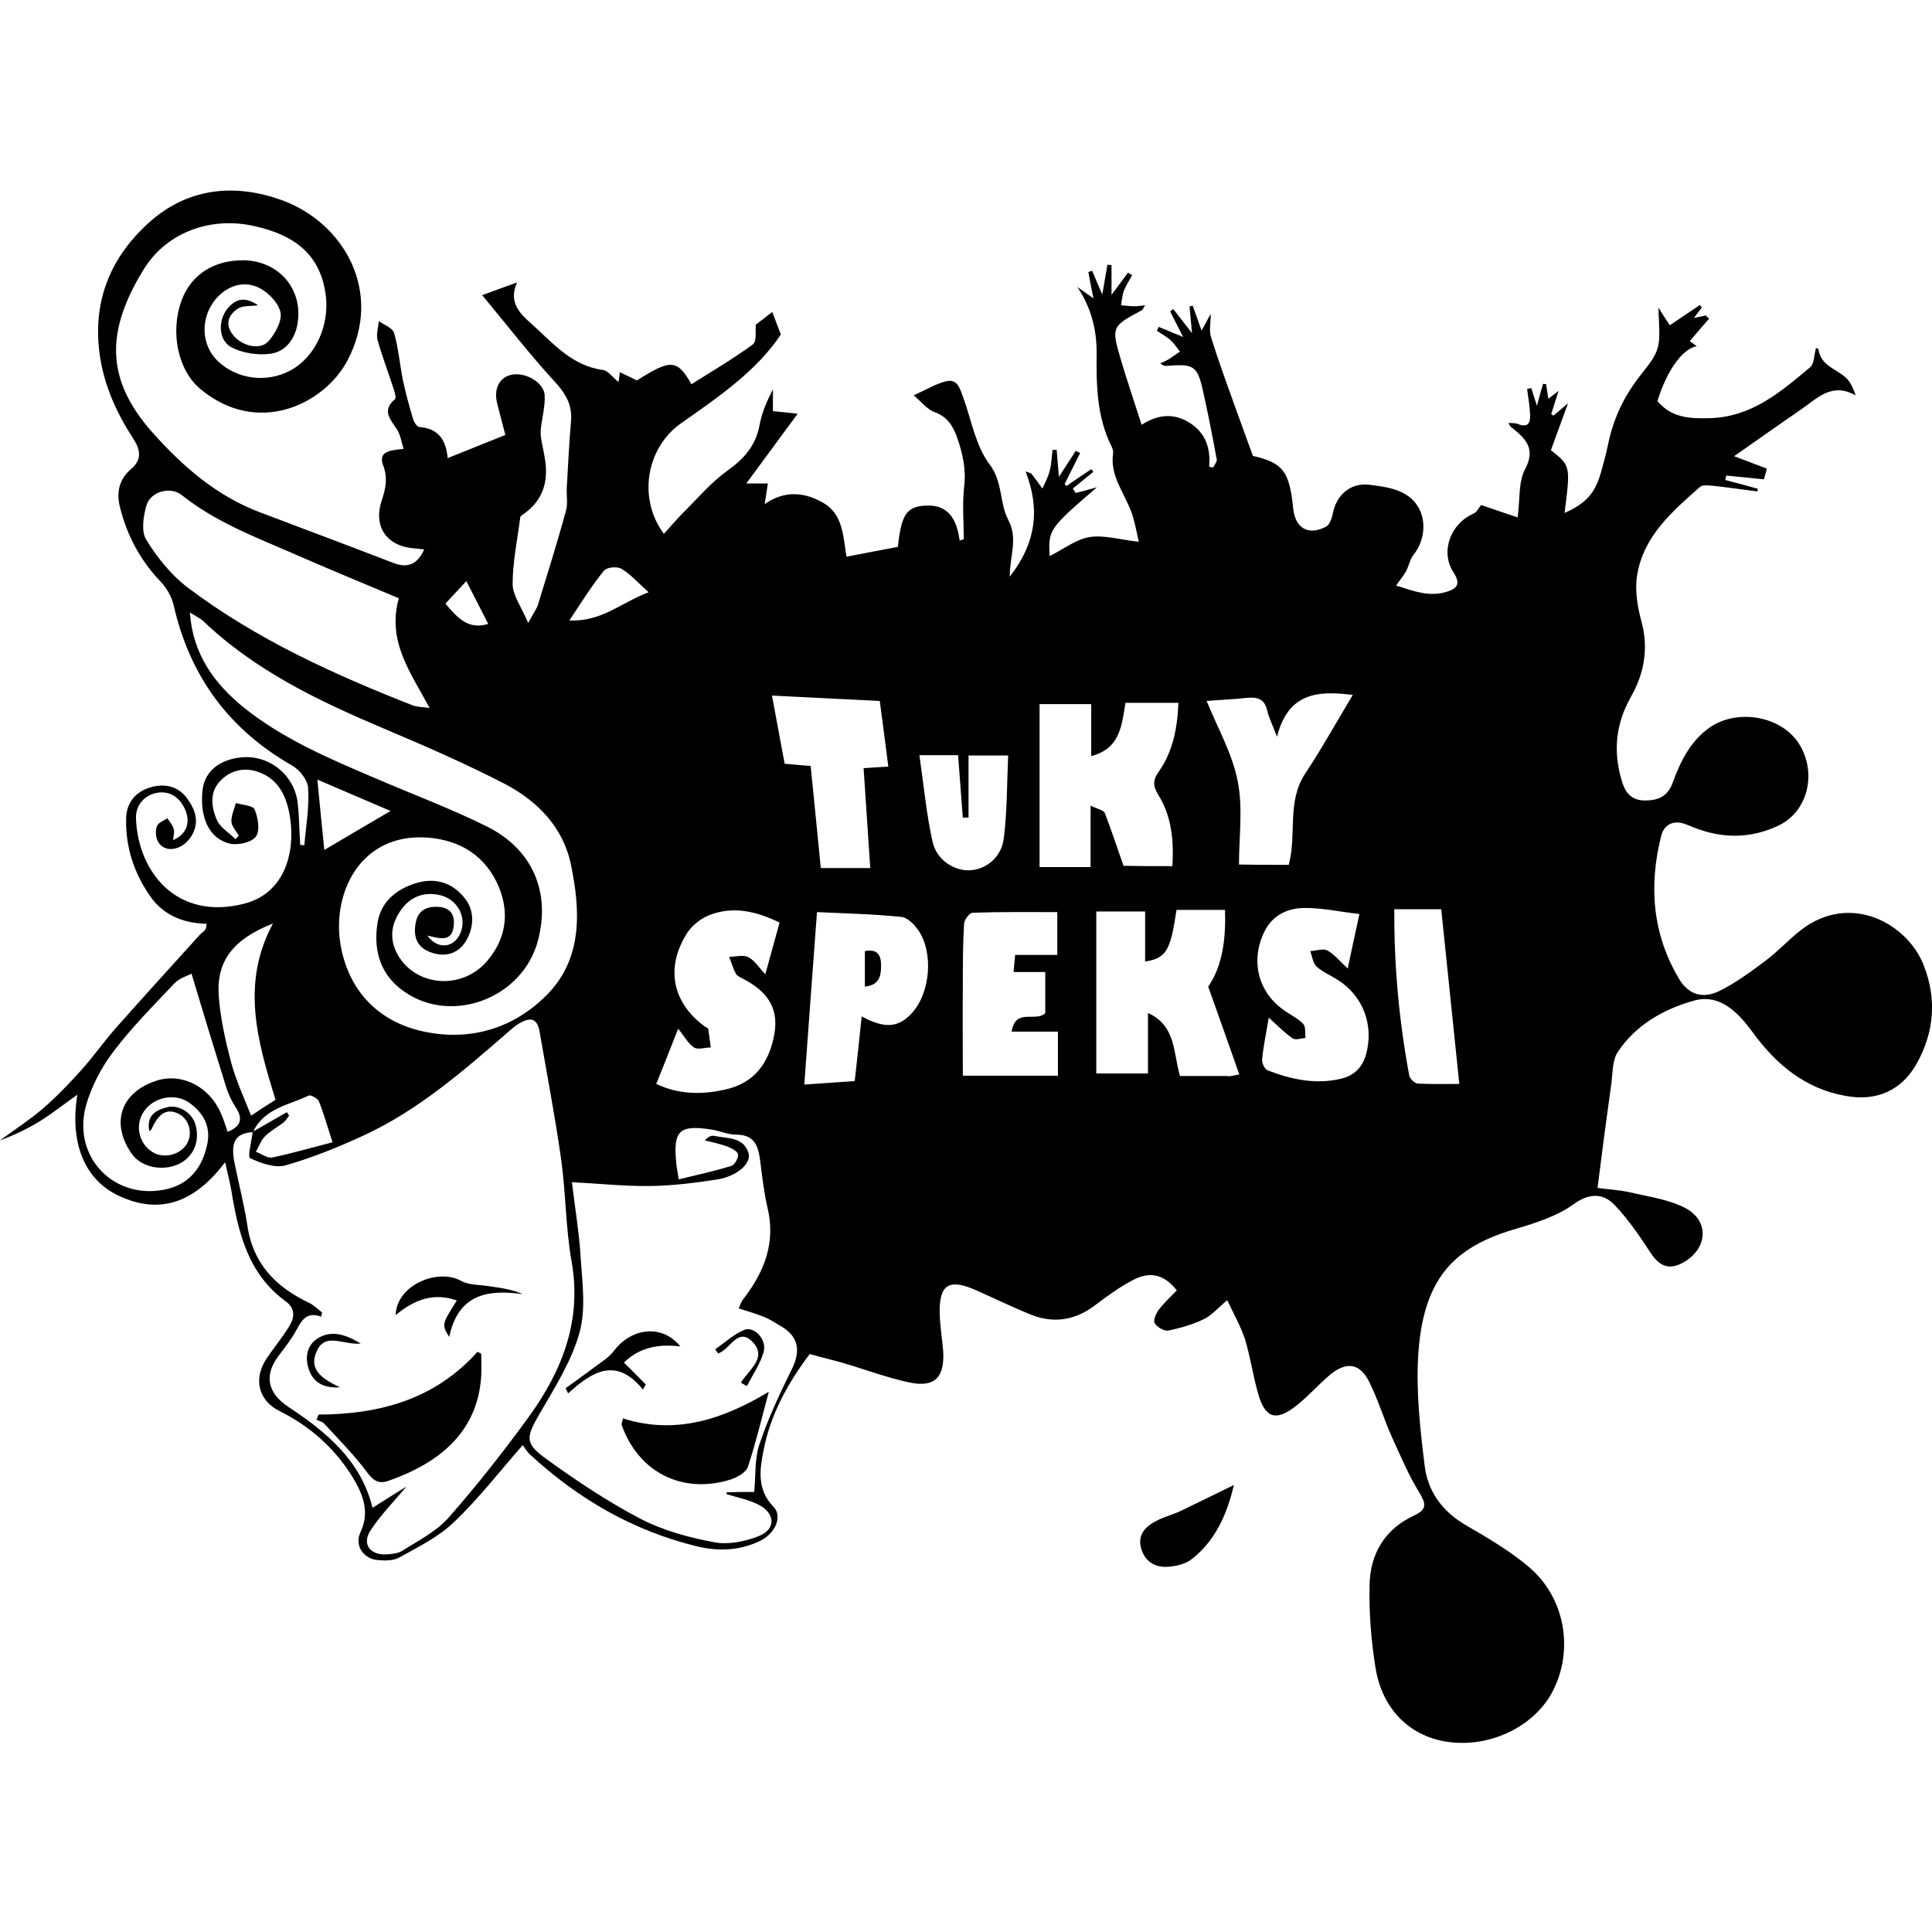 <?xml version="1.0" encoding="utf-8"?>
<!-- Generator: Adobe Illustrator 24.0.1, SVG Export Plug-In . SVG Version: 6.00 Build 0)  -->
<svg version="1.1" id="Layer_1" xmlns="http://www.w3.org/2000/svg" xmlns:xlink="http://www.w3.org/1999/xlink" x="0px" y="0px"
	 viewBox="0 0 609.4 609.4" style="enable-background:new 0 0 609.4 609.4;" xml:space="preserve">
<path d="M387.1,410.1c-3.1,2.6-4.9,4.8-7.4,6c-3.5,1.7-7.4,2.8-11.2,3.6c-1.3,0.2-3.6-1.1-4.3-2.4c-0.5-0.9,0.5-3.1,1.4-4.3
	c1.7-2.2,3.8-4.1,5.6-6c-4.1-5.1-8.5-6.2-14.3-3c-4.1,2.2-7.9,5-11.6,7.8c-6.1,4.6-12.8,5.7-19.8,3c-6-2.4-11.9-5.3-17.8-7.9
	c-8.4-3.7-11.5-1.7-11.3,7.4c0.1,4,0.8,8,1.1,11.9c0.5,8.2-2.6,11.5-10.5,9.9c-7.1-1.5-14-4.1-21.1-6.2c-3.5-1-7-1.8-10.5-2.8
	c-7,9.3-12.3,19-14.5,30.1c-1.3,6.3-2.2,12.7,3.1,18.1c2.8,2.9,0.7,8.2-4,10.6c-6.4,3.2-13.2,3.5-20,1.9
	c-20.2-4.9-37.5-14.9-52.7-28.9c-1.2-1.1-2-2.5-2.4-3.1c-7.2,8.2-13.9,16.9-21.8,24.4c-4.8,4.6-11.1,7.7-17,11
	c-1.9,1.1-4.5,1.1-6.8,0.9c-4.6-0.3-7.6-4.6-5.6-8.8c3.3-6.9,0.3-12.9-3-18.2c-5.5-8.6-13.2-15.4-22.5-20
	c-6.7-3.3-8.4-10.2-4.1-16.6c2.2-3.3,4.8-6.4,6.9-9.8c1.9-2.9,2.4-5.9-1-8.3c-11.7-8.6-14.8-21.4-17-34.7c-0.5-2.9-1.2-5.7-2-9.1
	c-11.9,15.8-23.8,15.1-33.5,10.6c-10.7-5-15.6-16.5-13.1-31.9c-4.1,2.9-7.9,5.9-11.9,8.4c-3.9,2.4-8.1,4.4-12.5,6
	c4.5-3.3,9.3-6.4,13.5-10c4.3-3.7,8.2-7.8,12-12c3.9-4.3,7.2-9.1,11.1-13.5c8.7-9.8,17.5-19.5,26.3-29.2c0.5-0.6,1.3-1,1.8-1.7
	c0.3-0.3,0.3-0.9,0.5-1.9c-7.3-0.2-13.6-2.6-17.9-8.8c-5.1-7.4-7.8-15.6-7.5-24.7c0.2-5,3.2-8.2,7.5-9.5c4.2-1.3,8.7-0.7,11.7,3.4
	c2.7,3.7,4,7.6,1.4,11.9c-2.9,4.7-8.7,5.6-10.7,1.5c-0.6-1.3-0.7-3.3-0.2-4.6c0.4-1.1,2.1-1.7,3.3-2.5c0.7,1.1,1.7,2.2,2,3.4
	c0.3,1-0.1,2.2-0.2,3.5c4.5-2,5.4-5.7,3.9-9.4c-1.4-3.4-4.2-6.1-8.5-5.6c-4.2,0.5-7.3,3.9-7.1,8.2c0.6,16.8,12.9,32.4,34.3,26.8
	c12.5-3.3,16-15.9,14.3-27.1c-1-6.4-3.4-12.2-10.3-14.5c-4.3-1.4-8.4-0.4-11.5,2.7c-3.7,3.6-3.1,8.4-1.3,12.5c1,2.4,3.9,4.1,5.9,6.1
	c0.3-0.4,0.7-0.7,1-1.1c-0.8-1.5-2.2-2.9-2.3-4.4c-0.1-1.9,0.9-4,1.4-5.9c2.1,0.6,5.4,0.8,5.9,2c1.1,2.6,1.8,6.7,0.4,8.6
	c-1.3,1.8-5.6,2.8-8.2,2.2c-6.5-1.5-9.6-8.3-8.6-17c0.7-5.7,5.2-9.5,12.2-10.2c8.7-0.9,16.8,5.5,17.8,14.4c0.5,4.4,0.5,8.8,0.8,13.2
	c0.4,0,0.8,0.1,1.3,0.1c0.5-6,1.6-12,1.2-18c-0.1-2.5-2.7-5.8-5-7.1c-20-11.4-32.3-28.2-37.4-50.5c-0.6-2.7-2.2-5.5-4.1-7.5
	c-6.5-6.8-10.7-14.7-12.9-23.7c-1.1-4.5-0.2-8.7,3.5-11.8c3.7-3.1,2.9-6.3,0.7-9.7c-5.2-8-9.1-16.6-10.5-26.1
	C29,95,34.9,80.7,47.8,69.5C60,59,74.6,58,88.8,63.1c19.7,7.1,32.2,29,20.8,50.6c-7.3,13.8-28.3,24.1-46.4,9c-7.1-5.9-9.6-18-5.9-28
	c3-8.1,10.2-12.7,19.6-12.6c11.2,0.2,18.9,9.3,16.9,20.3c-0.9,4.8-3.9,8.6-8.6,9.2c-3.9,0.5-8.6-0.2-12.1-2
	c-4.3-2.2-4.4-8.6-1.3-12.3c2.8-3.4,5.8-3.6,9.6-1c-2,0.3-4.6,0-6.3,1c-2.8,1.8-4.3,4.7-1.8,8.1c2.7,3.7,8.7,5.3,11.4,2.2
	c2.2-2.4,4.5-6.8,3.7-9.4c-0.9-3.2-4.5-6.7-7.8-7.9c-5.8-2.1-11.7,1.5-14.5,7c-2.8,5.7-1.8,12.3,2.5,16.5c6.1,5.9,15.6,7.1,23.1,3
	c8-4.4,12.1-14.2,11.1-23.3c-1.6-13.6-10.4-19.4-22.2-22.1c-13.9-3.3-27.9,1.8-35.1,13.3c-11.6,18.7-12.9,34.2,2.4,51.5
	c9.6,10.8,20.3,20.2,34.1,25.4c14,5.3,27.9,10.5,41.9,15.9c4.5,1.8,7.7,0.7,9.9-4.2c-1.1-0.1-2-0.2-2.8-0.3
	c-8.8-0.5-13.4-6.7-10.6-15.1c1.2-3.7,2-7,0.5-11c-1.8-4.6,2.3-4.9,6.4-5.3c-0.7-2.3-1-4.4-2-6c-2-3.2-5.1-6-0.7-9.7
	c0.4-0.3,0-1.9-0.3-2.8c-1.7-5.3-3.7-10.5-5.2-15.8c-0.5-1.8,0.2-4,0.4-6c1.7,1.2,4.3,2.1,4.8,3.7c1.4,4.9,1.8,10,2.8,15
	c0.9,4.1,2,8.2,3.2,12.2c0.3,1,1.2,2.4,2,2.5c5.9,0.4,8.4,4,8.9,9.8c6.5-2.6,12.5-5,18.2-7.3c-0.8-3.2-1.7-6.4-2.5-9.6
	c-1.3-4.8,0.5-8.6,4.5-9.4c4.3-0.9,10.1,2.4,10.4,6.4c0.2,3.5-0.8,7-1.2,10.6c-0.1,1-0.1,2.1,0.1,3.2c0.4,2.4,1,4.8,1.3,7.2
	c0.9,6.6-0.9,12.2-6.5,16.3c-0.5,0.4-1.4,0.8-1.4,1.3c-0.9,7-2.4,14-2.4,21c0,3.6,2.8,7.3,4.9,12.3c1.6-3,2.6-4.3,3.1-5.8
	c3-9.8,6.1-19.6,8.8-29.5c0.7-2.4,0.1-5.2,0.3-7.8c0.4-6.8,0.7-13.6,1.3-20.4c0.5-5.3-1.7-8.9-5.2-12.7
	c-7.7-8.4-14.7-17.4-22.8-27.2c4.6-1.7,7.4-2.7,11-4c-2.9,6.3,1.1,10,4.5,13c6.7,6,12.7,13.3,22.6,14.6c1.6,0.2,3,2.3,4.9,3.8
	c0.1-1,0.3-1.8,0.4-3.1c1.9,0.9,3.6,1.7,5.4,2.6c10.7-6.8,12.7-6.7,17.2,1.2c6.5-4.1,13.1-8,19.3-12.5c1.4-1,0.8-4.6,1-6.3
	c1.6-1.2,3-2.3,5.2-4c0.8,2.1,1.6,4.3,2.7,7.1c-7.7,11.6-19.8,19.8-31.6,28.1c-10.7,7.6-13.7,23.4-5.3,34.8c2-2.2,3.8-4.3,5.7-6.3
	c4.7-4.6,9-9.8,14.3-13.6c5.3-3.8,9-7.9,10.2-14.5c0.7-3.8,2.3-7.5,4.2-11.2v6.9c2.4,0.2,4.3,0.4,7.8,0.8
	c-5.6,7.6-10.6,14.4-16.2,22h6.8c-0.3,1.9-0.6,3.8-1,6.5c6.4-4.5,12.9-3.7,18.6-0.3c6.2,3.6,6.2,10.9,7.2,16.9
	c5.6-1.1,11-2.1,16.2-3.1c1.1-9.9,2.6-12.6,8.4-13c7.5-0.6,10.2,4.3,11.1,11c0.4-0.1,0.8-0.3,1.3-0.4c0-5.5-0.5-11,0.1-16.4
	c0.7-5.5-0.4-10.4-2.1-15.4c-1.3-3.7-3-6.8-7.2-8.3c-2.3-0.8-4-3.1-6.6-5.3c4-1.8,6.9-3.6,10.1-4.4c3.8-1,4.5,2.4,5.5,5
	c2.6,7.1,3.9,15.3,8.3,21.1c4.3,5.7,3.1,12.2,5.9,17.5c3.2,6,0.5,11.3,0.5,18c8.2-10.5,9.7-21.1,5-33.2c1.4,0.5,1.8,0.6,1.9,0.8
	c1.2,1.5,2.3,3.1,3.4,4.6c0.8-1.8,1.8-3.6,2.3-5.6c0.6-2.1,0.6-4.4,0.9-6.6h1.3c0.2,2.6,0.4,5.1,0.7,8.5c2-3.1,3.7-5.6,5.3-8.2
	c0.5,0.2,0.9,0.5,1.4,0.7c-1.6,3.3-3.3,6.5-4.9,9.8l0.6,0.6c2.6-1.8,5.2-3.6,7.8-5.3c0.2,0.3,0.5,0.5,0.7,0.8
	c-2.2,1.8-4.3,3.5-6.5,5.3c0.3,0.5,0.6,0.9,0.9,1.4c2-0.5,4-1,6.7-1.8c-15.1,13-15.4,13.4-14.9,21.7c4.4-2.2,8.3-5.3,12.6-6
	c4.6-0.7,9.5,0.8,15.5,1.5c-0.7-3.1-1.2-6.1-2.2-9c-2.2-6.3-7-11.7-5.9-19c0.1-0.6-0.2-1.4-0.4-1.9c-4.7-9.3-4.9-19.2-4.8-29.3
	c0.1-7.6-1.7-14.7-6.1-21.2c1.5,1,2.9,2.1,5.1,3.6c-0.7-3.4-1.2-5.9-1.6-8.3c0.4-0.1,0.8-0.3,1.2-0.4c0.9,2.2,1.8,4.3,3.2,7.5
	c0.7-3.9,1.1-6.7,1.6-9.4c0.4,0,0.8,0.1,1.3,0.1V93c2.2-3,3.7-5,5.2-7c0.4,0.3,0.9,0.5,1.3,0.8c-0.9,1.6-1.9,3.2-2.6,4.9
	c-0.5,1.4-0.6,3-0.9,4.6c1.5,0.1,3,0.3,4.5,0.3c0.9,0,1.8-0.2,3.1-0.3c-0.6,0.9-0.7,1.4-1.1,1.6c-9.4,5-9.6,5.2-6.6,15.4
	c2,6.8,4.3,13.5,6.6,20.7c4.9-3.2,10.1-3.9,15.2-0.6c5,3.2,6.6,8,6.1,13.8l1.2,0.3c0.4-0.8,1.3-1.8,1.2-2.5
	c-1.3-7.2-2.7-14.3-4.3-21.5c-1.8-8.1-2.9-8.8-11.3-8.1c-0.6,0.1-1.3,0-2.2-0.8c0.8-0.4,1.7-0.7,2.5-1.2c1.3-0.8,2.5-1.7,3.7-2.5
	c-1-1.2-1.8-2.6-3-3.6c-1.3-1.2-2.9-2-4.3-3l0.6-1.2c2.2,0.9,4.5,1.9,7.7,3.2c-1.6-3.2-2.9-5.6-4.1-8.1c0.3-0.2,0.7-0.5,1-0.7
	c1.7,2.2,3.4,4.4,5.9,7.6c-0.3-3.6-0.6-6-0.8-8.4c0.3-0.1,0.7-0.2,1-0.3c0.8,2.3,1.7,4.7,2.8,7.9c1.1-1.9,1.8-3.4,2.9-5.3
	c0,2.8-0.6,5.3,0.1,7.4c2.3,7.4,5,14.7,7.6,22c1.8,4.9,3.6,9.9,5.6,15.4c9.4,2.2,11.5,4.7,12.7,16.5c0.6,6.3,4.8,8.8,10.4,5.8
	c1.1-0.6,1.8-2.6,2.1-4.1c1.1-5.9,5.6-9.8,11.5-9.1c3.9,0.5,8.1,1,11.4,3c6.7,4,7.4,13,2.5,19.2c-1.1,1.4-1.4,3.4-2.3,5.1
	c-0.8,1.4-1.9,2.7-3.1,4.5c5.1,1.6,10.2,3.7,15.8,2c3.3-1,4.7-2.4,2.3-6.1c-4.3-6.6-1-15.4,6.3-18.6c1-0.4,1.6-1.8,2.4-2.7
	c3.6,1.2,7.2,2.5,11.5,3.9c0.8-5.8,0.2-11.1,2.3-15.1c3.7-6.9-0.1-10-4.5-13.5c-0.2-0.2-0.3-0.5-0.7-1.2c1.1,0.1,2.1,0,2.9,0.3
	c3.6,1.5,4.1-0.7,3.9-3.3c-0.1-2.6-0.6-5.1-0.9-7.7c0.4-0.1,0.9-0.2,1.3-0.3c0.5,1.6,1,3.2,1.8,5.6c0.7-2.7,1.3-4.8,1.9-6.9
	c0.3,0,0.6,0,1,0.1c0.2,1.4,0.4,2.9,0.7,4.6c0.9-0.7,1.6-1.3,3.2-2.5c-1,3.1-1.6,5.2-2.3,7.3c0.2,0.2,0.5,0.3,0.7,0.5
	c1.5-1.3,3-2.5,4.6-3.9c-1.9,5.1-3.6,9.9-5.4,14.8c6.2,4.9,6.2,4.9,4.3,19.8c6.7-3,9.5-6,11.5-12.8c0.8-2.9,1.6-5.8,2.2-8.7
	c1.7-8.4,5.2-15.7,10.7-22.5c6.3-7.9,5.7-8.5,5.2-20.8c1.3,2.1,2.2,3.5,3.6,5.6c3.3-2.2,6.4-4.3,9.5-6.4c0.2,0.3,0.4,0.5,0.6,0.8
	c-0.7,1-1.5,1.9-2.5,3.3c1.5-0.3,2.6-0.5,3.7-0.8c0.4,0.3,0.7,0.7,1.1,1c-2,2.3-4,4.6-6.1,7.1c0.4,0.3,1.2,0.9,2.2,1.6
	c-4.6,0.8-9.5,7.9-12.4,17.3c4.4,5.3,10.2,5.6,16.6,5.4c13.2-0.4,22.3-8.3,31.5-16c1.4-1.1,1.3-4,1.9-6.1c0,0,0.7,0.1,0.8,0.4
	c0.7,5,5.3,6.1,8.4,8.7c1.5,1.3,2.5,3.3,3.3,5.8c-7.5-4.2-12,0.9-17,4.3c-7.1,4.9-14.2,9.9-21.3,14.9c3.5,1.3,7,2.7,10.3,3.9
	c-0.4,1.6-0.7,2.6-0.9,3.4c-3.7-0.4-7.8-0.8-11.9-1.2c-0.1,0.5-0.2,1-0.3,1.4c3.4,0.9,6.9,1.8,10.3,2.8c-0.1,0.3-0.1,0.5-0.2,0.8
	c-4.8-0.6-9.5-1.3-14.3-1.8c-1.3-0.1-3-0.3-3.8,0.4c-8.7,7.7-17.8,15.5-19.8,27.8c-0.8,4.7,0.1,10,1.4,14.8
	c2.3,8.5,0.7,16.4-3.3,23.5c-4.9,8.6-5.7,17.2-3,26.4c1,3.6,2.8,6.3,7.2,6.4c4.3,0,7.3-1.2,8.9-5.6c2.5-6.8,5.6-13.2,11.8-17.5
	c8.9-6.1,23-3.4,28.3,5.6c5.4,9.1,2.5,21-6.7,25.4c-8,3.8-16.4,4.2-24.8,1.3c-1.6-0.5-3.1-1.2-4.7-1.8c-3.7-1.3-6.6,0.2-7.5,3.7
	c-4,15.8-2.8,31.1,5.7,45.3c3,4.9,7.4,6.2,12.6,3.7c5.1-2.5,9.8-6,14.4-9.4c4-3,7.4-6.7,11.3-9.8c15.8-12.2,33.8-1.9,38.8,11.1
	c4.2,10.7,3.3,21.3-2.4,31.3c-4.8,8.3-12.6,11.6-22.1,9.9c-12.8-2.2-22-9.9-29.4-20c-4.7-6.5-10.5-12.3-18.5-10.1
	c-9.4,2.6-18.4,7.6-24.1,16.2c-1.7,2.5-1.6,6.4-2,9.7c-1.5,10.7-2.9,21.3-4.4,33.2c2.8,0.4,6.6,0.6,10.3,1.4
	c5.9,1.4,12.2,2.2,17.5,5c7.6,4.1,6.9,12.8-0.7,17.1c-4.5,2.5-7.5,1.3-10.4-3.1c-3.4-5.2-7-10.5-11.3-15c-3.4-3.6-7.8-4-12.9-0.3
	c-5.2,3.8-11.9,5.9-18.2,7.8c-19.8,5.7-29.5,15.8-30.9,40.6c-0.6,11.4,0.7,23,2.1,34.3c1,8,5.6,14.3,13,18.6
	c6.9,4,13.9,8.1,19.9,13.2c11.3,9.6,14.1,25.8,7.7,38.7c-5.5,11.2-19.4,18.2-32.8,16.5c-12.1-1.5-21.1-10-23.3-23.3
	c-1.4-8.6-2.1-17.5-1.9-26.3c0.2-9.8,4.8-17.6,14.1-21.9c4.1-1.9,3.7-3.7,1.6-7.2c-3.4-5.5-5.9-11.5-8.6-17.4
	c-2.6-5.8-4.4-11.9-7.2-17.5c-2.9-5.9-7.1-6.5-12.2-2.4c-3.7,3.1-6.9,6.8-10.7,9.8c-6.5,5.2-10,4.1-12.2-3.9
	c-1.6-5.6-2.4-11.4-4.1-17C391.3,418.2,389.1,414.4,387.1,410.1L387.1,410.1z M79.8,357.1c-5.5,0.3-7.2,3.1-5.8,9.8
	c1.3,6.5,3,13,4,19.5c1.7,12.1,8.9,19.5,19.4,24.5c1.5,0.7,2.8,2,4.2,3.1c-0.1,0.4-0.2,0.9-0.3,1.3c-4.7-1.7-6.2,1.3-7.9,4.4
	c-1.6,2.9-3.7,5.5-5.7,8.2c-4.5,6.1-3.2,11.6,3.3,15.9c12,7.9,22.9,17,26.5,31.8c3.4-2.1,6.6-4.2,10.7-6.7
	c-4.4,5.2-8.3,9.2-11.3,13.8c-2.8,4.2-0.3,7.8,4.8,7.6c1.8-0.1,3.9-0.3,5.3-1.2c5-3.2,10.6-6,14.4-10.3c9-10.2,17.4-20.9,25.4-31.9
	c10.5-14.5,16.8-30.3,13.5-49c-1.9-10.6-1.8-21.5-3.3-32.2c-1.9-13.5-4.5-26.9-6.8-40.3c-0.8-4.5-3.1-4.5-6.4-2.6
	c-1,0.6-1.9,1.3-2.8,2.1c-14.4,12.5-28.8,25.2-46.4,33.3c-8,3.7-16.2,7-24.6,9.4c-3.3,0.9-7.8-0.7-11.1-2.3
	c-0.9-0.4,0.5-5.4,0.8-8.3c3.6-2.1,7.2-4.1,10.8-6.2c0.2,0.4,0.5,0.8,0.7,1.1c-0.6,0.7-1,1.5-1.7,2.1c-1.9,1.5-4.2,2.7-5.9,4.4
	c-1.3,1.3-1.9,3.2-2.9,4.9c1.7,0.6,3.6,2.1,5.2,1.8c6.2-1.3,12.4-3.1,19-4.8c-1.6-4.8-2.7-8.9-4.3-12.9c-0.4-0.9-2.6-2.2-3.3-1.8
	C91.1,348.6,83.2,349.6,79.8,357.1L79.8,357.1z M237.9,470.6c0.5-5.2,0.1-10.4,1.6-14.9c2.7-8.1,6.4-16,10.2-23.7
	c3.1-6.2,2.1-10.7-3.9-14c-1.6-0.9-3.1-2-4.8-2.6c-2.4-1-4.9-1.7-8-2.7c0.2-0.4,0.7-2.1,1.8-3.4c6.4-8.4,9.9-17.5,7.3-28.3
	c-1.1-4.8-1.7-9.8-2.3-14.7c-0.6-4.6-1.6-8.4-7.6-8.4c-2.6,0-5.1-1.2-7.7-1.6c-10.2-1.6-12.2,0.3-11.2,10.4c0.1,1.4,0.4,2.9,0.8,5.3
	c5.8-1.4,11.2-2.6,16.5-4.2c1.1-0.3,2.4-2.6,2.2-3.7c-0.2-1-2.2-2-3.5-2.5c-2.2-0.8-4.6-1.3-7-1.9c1.2-1.3,2.2-1.6,3.1-1.4
	c4,0.9,9.1,0.2,10.7,5.4c1,3.2-3.6,7.3-9.7,8.3c-7,1.1-14.2,2-21.3,2.1c-8.2,0.1-16.4-0.8-24.7-1.2c0.9,7.7,2.2,15.3,2.7,22.9
	c0.5,8.2,1.8,16.9-0.3,24.5c-2.5,9.1-7.9,17.5-12.7,25.8c-4.1,7.2-4.7,9.1,2.1,14c9.5,6.9,19.4,13.5,29.7,18.9
	c7.3,3.8,15.5,6,23.6,7.5c4.4,0.8,9.6-0.3,13.9-2c5.2-2.1,5.2-6.8,0.4-9.6c-3.2-1.8-7.1-2.5-10.6-3.6v-0.6
	C232.1,470.6,235.1,470.6,237.9,470.6L237.9,470.6z M59.9,193.2c0.9,13.1,7.6,22.3,16.9,29.9c12.2,9.8,26.4,15.9,40.7,22
	c12,5.2,24.4,9.8,36.1,15.6c14.4,7.2,20.1,20.7,16.1,35.9c-4.7,18.2-27.2,26.8-42.3,16.1c-7.3-5.1-9.6-12.6-8.4-21.1
	c0.9-6.7,5.4-10.8,11.8-12.9c6.3-2.1,12-0.4,16,4.9c2.9,3.7,2.8,9.1,0,13.5c-2.5,3.9-6.8,5-11.4,3.1c-4.2-1.7-5-5.2-4.3-9
	c0.7-4.2,3.7-5.5,7.7-5.1c3.8,0.4,4.7,3.2,4.3,6.1c-0.6,5.2-4.7,3.7-8.3,2.9c3.1,4.3,7.9,4,10.1-0.1c2.8-5.3-0.5-11.7-6.8-12.8
	c-4.7-0.8-8.5,0.7-11.4,4.5c-3.1,4.2-4,8.8-1.7,13.6c5.3,10.8,20.4,12.4,28.6,2.9c5.9-6.9,7.2-14.9,3.8-23.3
	c-4.1-9.9-12.2-14.9-22.5-15.7c-21.9-1.6-30.8,18.7-27.2,35.3c2.9,13.7,12.1,22.8,25.6,25.8c14.9,3.3,28.8-0.9,39.3-11.6
	c11.2-11.4,10.5-26.4,7.5-40.9c-2.4-11.8-10.5-20.1-20.8-25.5c-12.4-6.4-25.2-12-38-17.4c-20.8-8.8-41-18.4-57.5-34.3
	C62.7,194.8,61.5,194.2,59.9,193.2L59.9,193.2z M125.8,188.7c-11.4-4.8-22.4-9.3-33.3-14.1c-12.2-5.3-24.6-10-35.1-18.4
	c-3.6-2.9-9.9-1.2-11.2,3.2c-1,3.4-1.7,8.2-0.1,10.8c3.5,5.7,7.9,11.2,13.2,15.2c21.5,16.2,45.9,27.3,70.9,37.1
	c1.4,0.5,3,0.5,5.3,0.8C129.5,212.1,122,202.3,125.8,188.7z M369.8,273.2c0.5-8.3-0.3-15.8-4.4-22.4c-1.7-2.8-1.9-4.6,0.1-7.4
	c4.5-6.4,5.9-13.9,6.2-21.7H355c-1.2,7.1-1.6,14.4-10.8,16.8v-16.4h-16.3v51.4H344v-19.4c2.1,1.1,4.1,1.4,4.5,2.4
	c2.1,5.4,3.9,11,5.9,16.6C358.9,273.2,364.1,273.2,369.8,273.2L369.8,273.2z M390.9,338.9c-3.3-9.4-6.4-18.2-9.8-27.7
	c4.5-6.5,5.6-15,5.3-24.2h-15.3c-1.9,12.9-3.2,15.2-9.9,16.3v-15.8h-15.4v51.1h16.3v-19.1c8.9,4.1,7.9,12.4,10.1,19.9H387
	C387.7,339.6,388.4,339.4,390.9,338.9L390.9,338.9z M47.1,356.8c-1-4.9,2-6.7,5.8-7.6c3.7-0.8,7.9,2,8.8,5.7
	c1.4,5.2-0.7,10-5.2,12.2c-5.2,2.5-11.9,1.1-14.9-3.1c-6.8-9.7-3.6-19.4,7.7-23.1c7.9-2.6,16.6,1.7,20.3,10.1c0.9,1.9,1.5,4,2.2,6
	c4.3-1.7,4.9-4.2,2.5-7.8c-1.2-1.8-2.1-3.8-2.8-5.8c-3.7-11.8-7.3-23.6-11.1-36.3c-1.2,0.7-3.8,1.4-5.4,3.1
	c-6.6,7-13.5,13.9-19.3,21.6c-3.8,5-6.9,11-8.6,17c-4.4,16.3,9.1,30,25.4,26.3c7.4-1.7,11.4-7,12.9-14.3c1.1-5.5-1.2-9.7-5.6-12.9
	c-4.5-3.3-11.4-1.9-14.5,2.8c-2.8,4.3-1.5,10,2.8,12.7c3.6,2.2,8.8,0.9,10.9-2.7c1.9-3.3,0.6-7.8-2.7-9.4c-3.6-1.8-6.3-0.2-8.5,4.9
	C47.8,356.3,47.4,356.5,47.1,356.8L47.1,356.8z M207,341.9c7.2,3.4,14.4,3.4,21.6,1.8c9.4-2,14.1-8.5,15.7-17.8
	c1.4-8.5-2.9-13.5-9.8-17.1c-0.9-0.5-2-0.9-2.4-1.7c-0.9-1.7-1.4-3.5-2.1-5.3c2,0,4.4-0.7,6,0.1c2,1,3.4,3.3,5.4,5.4
	c1.6-5.8,3-10.9,4.5-16.3c-7.4-3.6-14.7-5.3-22.3-2.3c-2.9,1.2-5.8,3.6-7.3,6.3c-6.4,10.7-4,21.4,5.9,28.7c0.4,0.3,1.1,0.5,1.2,0.9
	c0.3,1.9,0.5,3.8,0.8,5.8c-1.8,0-4.1,0.8-5.3,0c-2-1.4-3.2-3.8-5-5.9C211.6,330.3,209.4,336,207,341.9L207,341.9z M271.8,320.6
	c7.2,3.9,11.5,3.6,15.7-0.9c6-6.4,7.1-19.4,2-26.5c-1.3-1.8-3.4-3.9-5.3-4c-9-0.9-18-1.1-26.5-1.5c-1.4,18.8-2.7,36.3-4,54.4
	c5.3-0.4,10.6-0.7,15.9-1.1C270.4,333.9,271.1,327.4,271.8,320.6L271.8,320.6z M400.2,321c-0.8,4.7-1.7,9-2.1,13.2
	c-0.1,1.1,0.8,3,1.7,3.4c7.5,2.9,15.3,4.6,23.4,2.6c4.1-1,6.6-3.7,7.7-7.7c2.5-9.1-0.9-18.3-8.9-23.4c-2.2-1.4-4.8-2.5-6.7-4.2
	c-1.2-1.1-1.4-3.2-2-4.9c1.8-0.1,4-0.9,5.4-0.2c2.3,1.3,4,3.5,6.4,5.7c1.2-5.7,2.3-10.8,3.7-17.2c-6.3-0.7-12-2-17.6-1.9
	c-5.3,0.1-10,2.4-12.5,7.7c-4.4,9.3-1.7,19.3,6.8,24.9c1.9,1.3,4.1,2.4,5.6,4c0.8,0.9,0.5,2.9,0.7,4.4c-1.4,0.1-3.2,0.8-4.1,0.1
	C405.2,325.8,403,323.5,400.2,321L400.2,321z M329.7,306.6h-10c0.2-1.9,0.3-3.5,0.5-5.4h13.3v-13.5c-9.2,0-18-0.1-26.7,0.2
	c-1,0-2.6,2.2-2.7,3.4c-0.4,6.5-0.4,13-0.4,19.4c-0.1,9.6,0,19.2,0,28.6h30v-13.9h-14.6c1.2-7.6,7.5-2.9,10.6-5.8L329.7,306.6
	L329.7,306.6z M406.5,272.8c2.6-9.6-0.7-19.9,5.2-28.8c5.3-8,10-16.5,15-24.8c-10.9-1.4-20.4-0.8-23.9,13.2c-1.5-4-2.6-6.1-3.1-8.3
	c-0.8-3.5-2.9-4.3-6.2-4c-4.1,0.5-8.3,0.6-12.9,1c3.5,8.6,8.1,16.6,9.8,25.3c1.7,8.5,0.4,17.6,0.4,26.3
	C396.8,272.8,401.6,272.8,406.5,272.8z M258.9,273.8h15.6c-0.7-10.6-1.4-20.9-2.1-31.5c2.6-0.2,5-0.3,7.8-0.5
	c-0.9-7.2-1.8-13.9-2.7-20.7c-11.6-0.6-22.6-1.1-34-1.7c1.4,7.5,2.7,14.5,4,21.5c2.8,0.2,5.2,0.5,8.2,0.7
	C256.8,252.3,257.8,262.8,258.9,273.8L258.9,273.8z M460.3,341.9c-1.9-18.4-3.8-36.8-5.7-55.1h-14.8c-0.1,17.9,1.5,35.2,4.7,52.4
	c0.2,1.1,1.8,2.6,2.8,2.6C451.7,342,456.2,341.9,460.3,341.9z M290,238.2c1.4,9.6,2.2,18.7,4.2,27.5c1.4,5.8,7,9.1,11.9,8.8
	c4.9-0.3,9.7-4,10.5-9.9c1.1-8.6,1-17.4,1.4-26.3h-12.5v19.6h-1.8c-0.5-6.5-1-13-1.5-19.7L290,238.2L290,238.2z M86.9,346.9
	c-5.7-18.5-11-36.7-0.8-55.6c-12.5,4.9-17.9,11.8-17.1,22.8c0.5,7.1,2.1,14.1,3.9,21c1.5,5.6,4,11,6.3,16.8
	C82.3,349.8,84.4,348.5,86.9,346.9z M102.3,268.1c6.6-3.9,13.7-8.1,20.9-12.3c-7.2-3.1-15-6.4-23.1-9.9
	C100.9,253.9,101.6,261.5,102.3,268.1z M204.6,186.8c-3.4-3-5.7-5.7-8.6-7.4c-1.3-0.8-4.6-0.5-5.5,0.6c-3.8,4.7-7,9.8-10.9,15.7
	C189.7,196.2,195.9,190.1,204.6,186.8z M147.1,183.3c-2.6,2.8-4.7,5-6.6,7.1c3.9,4.6,7.2,8.3,13.5,6.4
	C151.8,192.5,149.7,188.4,147.1,183.3z"/>
<path d="M389.2,468.4c-2.2,9.4-5.9,17.6-13.3,23.4c-1.9,1.5-4.8,2.2-7.4,2.4c-4.2,0.3-7.5-1.7-8.6-6c-1.1-4.1,1.4-6.7,4.7-8.4
	c2.6-1.4,5.6-2.1,8.2-3.4C378,473.9,383.3,471.3,389.2,468.4L389.2,468.4z M100.5,446.2c19.3-0.1,36.7-4.8,50.1-19.8l1.2,0.6
	c0,2.3,0.1,4.6,0,6.9c-1.1,18.1-13.6,27.7-29.3,33.2c-3.1,1.1-4.8-0.1-6.8-2.8c-4-5.4-8.8-10.2-13.4-15.2c-0.6-0.7-1.7-0.9-2.5-1.3
	C100.1,447.2,100.3,446.7,100.5,446.2L100.5,446.2z M124.8,414.8c0.3-9.6,13.4-14.8,20.6-10.8c2.5,1.4,5.8,1.2,8.8,1.7
	c3.5,0.5,7,0.9,10.7,2.5c-11.4-1.6-20.4,0.2-23.2,13.5c-2.4-3.9-2.4-3.9,2.4-11.5C137,407.7,131,409.7,124.8,414.8L124.8,414.8z
	 M107.2,437.6c-4.8,0.3-8.2-1.3-9.7-5.4c-1.4-3.9-0.8-7.9,2.8-10.1c4.1-2.5,8.4-1.4,13.5,1.7c-5.5,0.5-11.1-3.6-13.8,2.2
	C97,432.2,102.1,435.1,107.2,437.6L107.2,437.6z M242.5,439c-2.2,8.2-4.1,16.1-6.6,23.7c-0.6,1.8-3.4,3.3-5.5,4
	c-15.2,4.7-29-2.3-34.3-17.2c-0.1-0.4,0.1-1,0.4-2.1C213.2,452.7,228.2,447.6,242.5,439L242.5,439z M214.6,424.7
	c-7.2-0.9-13.2,0.5-17.8,5.1c2.5,2.4,4.7,4.7,6.9,6.9c-0.3,0.5-0.6,1.1-0.9,1.6c-8.5-10.5-16.1-5.6-23.6,1.2
	c-0.3-0.5-0.5-1.1-0.8-1.6c3-2.2,6-4.3,8.9-6.5c2.3-1.7,4.9-3.3,6.5-5.5C199.3,418.8,208.9,417.6,214.6,424.7L214.6,424.7z
	 M233.7,436.1c2.5-4.1,8.7-8,3.4-13.1c-4.5-4.3-6.9,2.8-10.6,3.9c-0.3-0.4-0.6-0.8-0.9-1.3c3-2.1,5.8-4.7,9.1-6.1
	c3.1-1.3,7.2,2.9,6.2,6.8c-1,3.8-3.5,7.3-5.3,10.9C235,436.9,234.3,436.5,233.7,436.1L233.7,436.1z M272.8,311.2V300
	c3.7-0.7,5,1,5.1,4C278,307.5,277.6,310.7,272.8,311.2z"/>
</svg>

